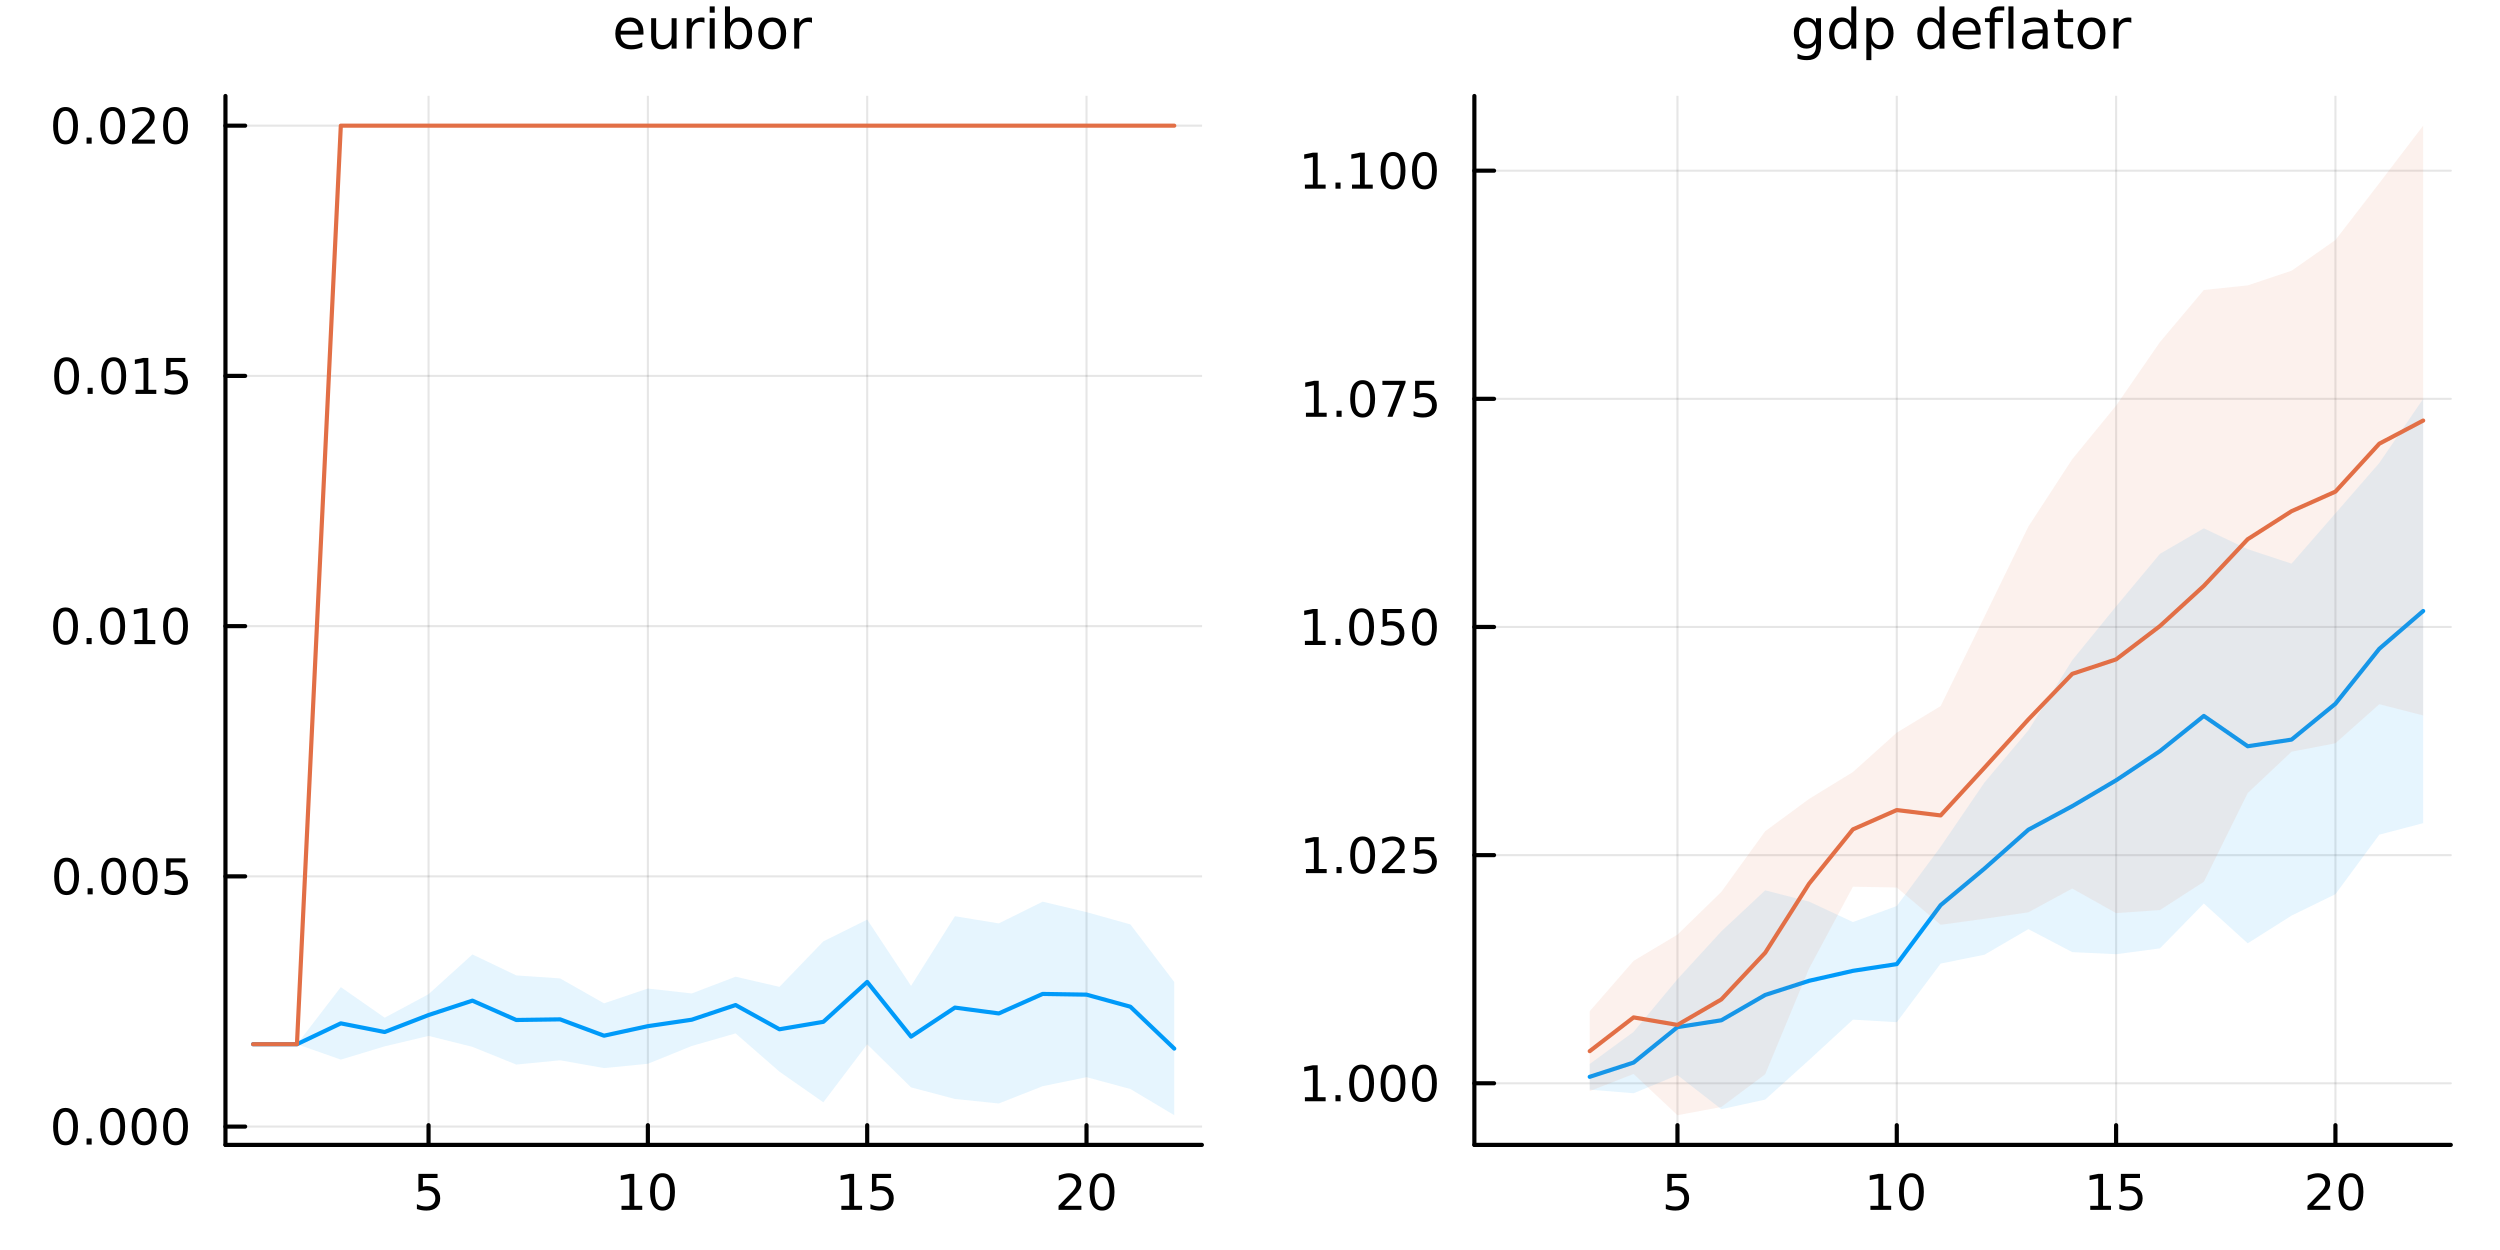 <?xml version="1.0" encoding="utf-8"?>
<svg xmlns="http://www.w3.org/2000/svg" xmlns:xlink="http://www.w3.org/1999/xlink" width="600" height="300" viewBox="0 0 2400 1200">
<rect x="0" y="0" width="2400" height="1200" fill="#333333" stroke="none"/>
<defs>
  <clipPath id="clip740">
    <rect x="0" y="0" width="2400" height="1200"/>
  </clipPath>
</defs>
<path clip-path="url(#clip740)" d="M0 1200 L2400 1200 L2400 0 L0 0  Z" fill="#ffffff" fill-rule="evenodd" fill-opacity="1"/>
<defs>
  <clipPath id="clip741">
    <rect x="480" y="0" width="1681" height="1200"/>
  </clipPath>
</defs>
<path clip-path="url(#clip740)" d="M216.436 1099.09 L1153.8 1099.09 L1153.8 92.152 L216.436 92.152  Z" fill="#ffffff" fill-rule="evenodd" fill-opacity="1"/>
<defs>
  <clipPath id="clip742">
    <rect x="216" y="92" width="938" height="1008"/>
  </clipPath>
</defs>
<polyline clip-path="url(#clip742)" style="stroke:#000000; stroke-linecap:round; stroke-linejoin:round; stroke-width:2; stroke-opacity:0.1; fill:none" points="411.404,1099.09 411.404,92.152 "/>
<polyline clip-path="url(#clip742)" style="stroke:#000000; stroke-linecap:round; stroke-linejoin:round; stroke-width:2; stroke-opacity:0.1; fill:none" points="621.952,1099.09 621.952,92.152 "/>
<polyline clip-path="url(#clip742)" style="stroke:#000000; stroke-linecap:round; stroke-linejoin:round; stroke-width:2; stroke-opacity:0.1; fill:none" points="832.501,1099.09 832.501,92.152 "/>
<polyline clip-path="url(#clip742)" style="stroke:#000000; stroke-linecap:round; stroke-linejoin:round; stroke-width:2; stroke-opacity:0.1; fill:none" points="1043.05,1099.09 1043.05,92.152 "/>
<polyline clip-path="url(#clip742)" style="stroke:#000000; stroke-linecap:round; stroke-linejoin:round; stroke-width:2; stroke-opacity:0.1; fill:none" points="216.436,1081.52 1153.8,1081.52 "/>
<polyline clip-path="url(#clip742)" style="stroke:#000000; stroke-linecap:round; stroke-linejoin:round; stroke-width:2; stroke-opacity:0.1; fill:none" points="216.436,841.303 1153.8,841.303 "/>
<polyline clip-path="url(#clip742)" style="stroke:#000000; stroke-linecap:round; stroke-linejoin:round; stroke-width:2; stroke-opacity:0.1; fill:none" points="216.436,601.085 1153.8,601.085 "/>
<polyline clip-path="url(#clip742)" style="stroke:#000000; stroke-linecap:round; stroke-linejoin:round; stroke-width:2; stroke-opacity:0.1; fill:none" points="216.436,360.868 1153.8,360.868 "/>
<polyline clip-path="url(#clip742)" style="stroke:#000000; stroke-linecap:round; stroke-linejoin:round; stroke-width:2; stroke-opacity:0.1; fill:none" points="216.436,120.65 1153.8,120.65 "/>
<polyline clip-path="url(#clip740)" style="stroke:#000000; stroke-linecap:round; stroke-linejoin:round; stroke-width:4; stroke-opacity:1; fill:none" points="216.436,1099.09 1153.8,1099.09 "/>
<polyline clip-path="url(#clip740)" style="stroke:#000000; stroke-linecap:round; stroke-linejoin:round; stroke-width:4; stroke-opacity:1; fill:none" points="411.404,1099.09 411.404,1080.19 "/>
<polyline clip-path="url(#clip740)" style="stroke:#000000; stroke-linecap:round; stroke-linejoin:round; stroke-width:4; stroke-opacity:1; fill:none" points="621.952,1099.09 621.952,1080.19 "/>
<polyline clip-path="url(#clip740)" style="stroke:#000000; stroke-linecap:round; stroke-linejoin:round; stroke-width:4; stroke-opacity:1; fill:none" points="832.501,1099.09 832.501,1080.19 "/>
<polyline clip-path="url(#clip740)" style="stroke:#000000; stroke-linecap:round; stroke-linejoin:round; stroke-width:4; stroke-opacity:1; fill:none" points="1043.05,1099.09 1043.05,1080.19 "/>
<path clip-path="url(#clip740)" d="M401.682 1126.93 L420.038 1126.93 L420.038 1130.86 L405.964 1130.86 L405.964 1139.34 Q406.982 1138.99 408.001 1138.83 Q409.019 1138.64 410.038 1138.64 Q415.825 1138.64 419.205 1141.81 Q422.584 1144.98 422.584 1150.4 Q422.584 1155.98 419.112 1159.08 Q415.64 1162.16 409.32 1162.16 Q407.145 1162.16 404.876 1161.79 Q402.631 1161.42 400.223 1160.68 L400.223 1155.98 Q402.307 1157.11 404.529 1157.67 Q406.751 1158.22 409.228 1158.22 Q413.232 1158.22 415.57 1156.12 Q417.908 1154.01 417.908 1150.4 Q417.908 1146.79 415.57 1144.68 Q413.232 1142.58 409.228 1142.58 Q407.353 1142.58 405.478 1142.99 Q403.626 1143.41 401.682 1144.29 L401.682 1126.93 Z" fill="#000000" fill-rule="nonzero" fill-opacity="1" /><path clip-path="url(#clip740)" d="M596.64 1157.55 L604.279 1157.55 L604.279 1131.19 L595.969 1132.85 L595.969 1128.59 L604.232 1126.93 L608.908 1126.93 L608.908 1157.55 L616.547 1157.55 L616.547 1161.49 L596.64 1161.49 L596.64 1157.55 Z" fill="#000000" fill-rule="nonzero" fill-opacity="1" /><path clip-path="url(#clip740)" d="M635.991 1130.01 Q632.38 1130.01 630.552 1133.57 Q628.746 1137.11 628.746 1144.24 Q628.746 1151.35 630.552 1154.91 Q632.38 1158.46 635.991 1158.46 Q639.626 1158.46 641.431 1154.91 Q643.26 1151.35 643.26 1144.24 Q643.26 1137.11 641.431 1133.57 Q639.626 1130.01 635.991 1130.01 M635.991 1126.3 Q641.802 1126.3 644.857 1130.91 Q647.936 1135.49 647.936 1144.24 Q647.936 1152.97 644.857 1157.58 Q641.802 1162.16 635.991 1162.16 Q630.181 1162.16 627.103 1157.58 Q624.047 1152.97 624.047 1144.24 Q624.047 1135.49 627.103 1130.91 Q630.181 1126.3 635.991 1126.3 Z" fill="#000000" fill-rule="nonzero" fill-opacity="1" /><path clip-path="url(#clip740)" d="M807.686 1157.55 L815.325 1157.55 L815.325 1131.19 L807.015 1132.85 L807.015 1128.59 L815.279 1126.93 L819.954 1126.93 L819.954 1157.55 L827.593 1157.55 L827.593 1161.49 L807.686 1161.49 L807.686 1157.55 Z" fill="#000000" fill-rule="nonzero" fill-opacity="1" /><path clip-path="url(#clip740)" d="M837.084 1126.93 L855.44 1126.93 L855.44 1130.86 L841.366 1130.86 L841.366 1139.34 Q842.385 1138.99 843.403 1138.83 Q844.422 1138.64 845.44 1138.64 Q851.227 1138.64 854.607 1141.81 Q857.987 1144.98 857.987 1150.4 Q857.987 1155.98 854.514 1159.08 Q851.042 1162.16 844.723 1162.16 Q842.547 1162.16 840.278 1161.79 Q838.033 1161.42 835.626 1160.68 L835.626 1155.98 Q837.709 1157.11 839.931 1157.67 Q842.153 1158.22 844.63 1158.22 Q848.635 1158.22 850.973 1156.12 Q853.311 1154.01 853.311 1150.4 Q853.311 1146.79 850.973 1144.68 Q848.635 1142.58 844.63 1142.58 Q842.755 1142.58 840.88 1142.99 Q839.028 1143.41 837.084 1144.29 L837.084 1126.93 Z" fill="#000000" fill-rule="nonzero" fill-opacity="1" /><path clip-path="url(#clip740)" d="M1021.82 1157.55 L1038.14 1157.55 L1038.14 1161.49 L1016.2 1161.49 L1016.2 1157.55 Q1018.86 1154.8 1023.44 1150.17 Q1028.05 1145.52 1029.23 1144.17 Q1031.48 1141.65 1032.35 1139.91 Q1033.26 1138.15 1033.26 1136.46 Q1033.26 1133.71 1031.31 1131.97 Q1029.39 1130.24 1026.29 1130.24 Q1024.09 1130.24 1021.64 1131 Q1019.21 1131.77 1016.43 1133.32 L1016.43 1128.59 Q1019.25 1127.46 1021.71 1126.88 Q1024.16 1126.3 1026.2 1126.3 Q1031.57 1126.3 1034.76 1128.99 Q1037.96 1131.67 1037.96 1136.16 Q1037.96 1138.29 1037.15 1140.21 Q1036.36 1142.11 1034.25 1144.71 Q1033.67 1145.38 1030.57 1148.59 Q1027.47 1151.79 1021.82 1157.55 Z" fill="#000000" fill-rule="nonzero" fill-opacity="1" /><path clip-path="url(#clip740)" d="M1057.96 1130.01 Q1054.35 1130.01 1052.52 1133.57 Q1050.71 1137.11 1050.71 1144.24 Q1050.71 1151.35 1052.52 1154.91 Q1054.35 1158.46 1057.96 1158.46 Q1061.59 1158.46 1063.4 1154.91 Q1065.22 1151.35 1065.22 1144.24 Q1065.22 1137.11 1063.4 1133.57 Q1061.59 1130.01 1057.96 1130.01 M1057.96 1126.3 Q1063.77 1126.3 1066.82 1130.91 Q1069.9 1135.49 1069.9 1144.24 Q1069.9 1152.97 1066.82 1157.58 Q1063.77 1162.16 1057.96 1162.16 Q1052.15 1162.16 1049.07 1157.58 Q1046.01 1152.97 1046.01 1144.24 Q1046.01 1135.49 1049.07 1130.91 Q1052.15 1126.3 1057.96 1126.3 Z" fill="#000000" fill-rule="nonzero" fill-opacity="1" /><polyline clip-path="url(#clip740)" style="stroke:#000000; stroke-linecap:round; stroke-linejoin:round; stroke-width:4; stroke-opacity:1; fill:none" points="216.436,1099.09 216.436,92.152 "/>
<polyline clip-path="url(#clip740)" style="stroke:#000000; stroke-linecap:round; stroke-linejoin:round; stroke-width:4; stroke-opacity:1; fill:none" points="216.436,1081.52 235.334,1081.52 "/>
<polyline clip-path="url(#clip740)" style="stroke:#000000; stroke-linecap:round; stroke-linejoin:round; stroke-width:4; stroke-opacity:1; fill:none" points="216.436,841.303 235.334,841.303 "/>
<polyline clip-path="url(#clip740)" style="stroke:#000000; stroke-linecap:round; stroke-linejoin:round; stroke-width:4; stroke-opacity:1; fill:none" points="216.436,601.085 235.334,601.085 "/>
<polyline clip-path="url(#clip740)" style="stroke:#000000; stroke-linecap:round; stroke-linejoin:round; stroke-width:4; stroke-opacity:1; fill:none" points="216.436,360.868 235.334,360.868 "/>
<polyline clip-path="url(#clip740)" style="stroke:#000000; stroke-linecap:round; stroke-linejoin:round; stroke-width:4; stroke-opacity:1; fill:none" points="216.436,120.65 235.334,120.65 "/>
<path clip-path="url(#clip740)" d="M62.937 1067.32 Q59.325 1067.32 57.497 1070.88 Q55.691 1074.43 55.691 1081.56 Q55.691 1088.66 57.497 1092.23 Q59.325 1095.77 62.937 1095.77 Q66.571 1095.77 68.376 1092.23 Q70.205 1088.66 70.205 1081.56 Q70.205 1074.43 68.376 1070.88 Q66.571 1067.32 62.937 1067.32 M62.937 1063.62 Q68.747 1063.62 71.802 1068.22 Q74.881 1072.81 74.881 1081.56 Q74.881 1090.28 71.802 1094.89 Q68.747 1099.47 62.937 1099.47 Q57.126 1099.47 54.048 1094.89 Q50.992 1090.28 50.992 1081.56 Q50.992 1072.81 54.048 1068.22 Q57.126 1063.62 62.937 1063.62 Z" fill="#000000" fill-rule="nonzero" fill-opacity="1" /><path clip-path="url(#clip740)" d="M83.098 1092.92 L87.983 1092.92 L87.983 1098.8 L83.098 1098.8 L83.098 1092.92 Z" fill="#000000" fill-rule="nonzero" fill-opacity="1" /><path clip-path="url(#clip740)" d="M108.168 1067.32 Q104.557 1067.32 102.728 1070.88 Q100.922 1074.43 100.922 1081.56 Q100.922 1088.66 102.728 1092.23 Q104.557 1095.77 108.168 1095.77 Q111.802 1095.77 113.608 1092.23 Q115.436 1088.66 115.436 1081.56 Q115.436 1074.43 113.608 1070.88 Q111.802 1067.32 108.168 1067.32 M108.168 1063.62 Q113.978 1063.62 117.033 1068.22 Q120.112 1072.81 120.112 1081.56 Q120.112 1090.28 117.033 1094.89 Q113.978 1099.47 108.168 1099.47 Q102.358 1099.47 99.279 1094.89 Q96.223 1090.28 96.223 1081.56 Q96.223 1072.81 99.279 1068.22 Q102.358 1063.62 108.168 1063.62 Z" fill="#000000" fill-rule="nonzero" fill-opacity="1" /><path clip-path="url(#clip740)" d="M138.33 1067.32 Q134.719 1067.32 132.89 1070.88 Q131.084 1074.43 131.084 1081.56 Q131.084 1088.66 132.89 1092.23 Q134.719 1095.77 138.33 1095.77 Q141.964 1095.77 143.769 1092.23 Q145.598 1088.66 145.598 1081.56 Q145.598 1074.43 143.769 1070.88 Q141.964 1067.32 138.33 1067.32 M138.33 1063.62 Q144.14 1063.62 147.195 1068.22 Q150.274 1072.81 150.274 1081.56 Q150.274 1090.28 147.195 1094.89 Q144.14 1099.47 138.33 1099.47 Q132.519 1099.47 129.441 1094.89 Q126.385 1090.28 126.385 1081.56 Q126.385 1072.81 129.441 1068.22 Q132.519 1063.62 138.33 1063.62 Z" fill="#000000" fill-rule="nonzero" fill-opacity="1" /><path clip-path="url(#clip740)" d="M168.491 1067.32 Q164.88 1067.32 163.052 1070.88 Q161.246 1074.43 161.246 1081.56 Q161.246 1088.66 163.052 1092.23 Q164.88 1095.77 168.491 1095.77 Q172.126 1095.77 173.931 1092.23 Q175.76 1088.66 175.76 1081.56 Q175.76 1074.43 173.931 1070.88 Q172.126 1067.32 168.491 1067.32 M168.491 1063.62 Q174.302 1063.62 177.357 1068.22 Q180.436 1072.81 180.436 1081.56 Q180.436 1090.28 177.357 1094.89 Q174.302 1099.47 168.491 1099.47 Q162.681 1099.47 159.603 1094.89 Q156.547 1090.28 156.547 1081.56 Q156.547 1072.81 159.603 1068.22 Q162.681 1063.62 168.491 1063.62 Z" fill="#000000" fill-rule="nonzero" fill-opacity="1" /><path clip-path="url(#clip740)" d="M63.932 827.102 Q60.321 827.102 58.492 830.666 Q56.687 834.208 56.687 841.338 Q56.687 848.444 58.492 852.009 Q60.321 855.551 63.932 855.551 Q67.566 855.551 69.372 852.009 Q71.2 848.444 71.2 841.338 Q71.2 834.208 69.372 830.666 Q67.566 827.102 63.932 827.102 M63.932 823.398 Q69.742 823.398 72.798 828.004 Q75.876 832.588 75.876 841.338 Q75.876 850.064 72.798 854.671 Q69.742 859.254 63.932 859.254 Q58.122 859.254 55.043 854.671 Q51.987 850.064 51.987 841.338 Q51.987 832.588 55.043 828.004 Q58.122 823.398 63.932 823.398 Z" fill="#000000" fill-rule="nonzero" fill-opacity="1" /><path clip-path="url(#clip740)" d="M84.094 852.703 L88.978 852.703 L88.978 858.583 L84.094 858.583 L84.094 852.703 Z" fill="#000000" fill-rule="nonzero" fill-opacity="1" /><path clip-path="url(#clip740)" d="M109.163 827.102 Q105.552 827.102 103.723 830.666 Q101.918 834.208 101.918 841.338 Q101.918 848.444 103.723 852.009 Q105.552 855.551 109.163 855.551 Q112.797 855.551 114.603 852.009 Q116.432 848.444 116.432 841.338 Q116.432 834.208 114.603 830.666 Q112.797 827.102 109.163 827.102 M109.163 823.398 Q114.973 823.398 118.029 828.004 Q121.107 832.588 121.107 841.338 Q121.107 850.064 118.029 854.671 Q114.973 859.254 109.163 859.254 Q103.353 859.254 100.274 854.671 Q97.219 850.064 97.219 841.338 Q97.219 832.588 100.274 828.004 Q103.353 823.398 109.163 823.398 Z" fill="#000000" fill-rule="nonzero" fill-opacity="1" /><path clip-path="url(#clip740)" d="M139.325 827.102 Q135.714 827.102 133.885 830.666 Q132.08 834.208 132.08 841.338 Q132.08 848.444 133.885 852.009 Q135.714 855.551 139.325 855.551 Q142.959 855.551 144.765 852.009 Q146.593 848.444 146.593 841.338 Q146.593 834.208 144.765 830.666 Q142.959 827.102 139.325 827.102 M139.325 823.398 Q145.135 823.398 148.191 828.004 Q151.269 832.588 151.269 841.338 Q151.269 850.064 148.191 854.671 Q145.135 859.254 139.325 859.254 Q133.515 859.254 130.436 854.671 Q127.381 850.064 127.381 841.338 Q127.381 832.588 130.436 828.004 Q133.515 823.398 139.325 823.398 Z" fill="#000000" fill-rule="nonzero" fill-opacity="1" /><path clip-path="url(#clip740)" d="M159.533 824.023 L177.89 824.023 L177.89 827.958 L163.816 827.958 L163.816 836.43 Q164.834 836.083 165.853 835.921 Q166.871 835.736 167.89 835.736 Q173.677 835.736 177.056 838.907 Q180.436 842.078 180.436 847.495 Q180.436 853.074 176.964 856.176 Q173.491 859.254 167.172 859.254 Q164.996 859.254 162.728 858.884 Q160.482 858.514 158.075 857.773 L158.075 853.074 Q160.158 854.208 162.38 854.764 Q164.603 855.319 167.079 855.319 Q171.084 855.319 173.422 853.213 Q175.76 851.106 175.76 847.495 Q175.76 843.884 173.422 841.777 Q171.084 839.671 167.079 839.671 Q165.204 839.671 163.329 840.088 Q161.478 840.504 159.533 841.384 L159.533 824.023 Z" fill="#000000" fill-rule="nonzero" fill-opacity="1" /><path clip-path="url(#clip740)" d="M62.937 586.884 Q59.325 586.884 57.497 590.449 Q55.691 593.991 55.691 601.12 Q55.691 608.227 57.497 611.791 Q59.325 615.333 62.937 615.333 Q66.571 615.333 68.376 611.791 Q70.205 608.227 70.205 601.12 Q70.205 593.991 68.376 590.449 Q66.571 586.884 62.937 586.884 M62.937 583.18 Q68.747 583.18 71.802 587.787 Q74.881 592.37 74.881 601.12 Q74.881 609.847 71.802 614.453 Q68.747 619.037 62.937 619.037 Q57.126 619.037 54.048 614.453 Q50.992 609.847 50.992 601.12 Q50.992 592.37 54.048 587.787 Q57.126 583.18 62.937 583.18 Z" fill="#000000" fill-rule="nonzero" fill-opacity="1" /><path clip-path="url(#clip740)" d="M83.098 612.486 L87.983 612.486 L87.983 618.365 L83.098 618.365 L83.098 612.486 Z" fill="#000000" fill-rule="nonzero" fill-opacity="1" /><path clip-path="url(#clip740)" d="M108.168 586.884 Q104.557 586.884 102.728 590.449 Q100.922 593.991 100.922 601.12 Q100.922 608.227 102.728 611.791 Q104.557 615.333 108.168 615.333 Q111.802 615.333 113.608 611.791 Q115.436 608.227 115.436 601.12 Q115.436 593.991 113.608 590.449 Q111.802 586.884 108.168 586.884 M108.168 583.18 Q113.978 583.18 117.033 587.787 Q120.112 592.37 120.112 601.12 Q120.112 609.847 117.033 614.453 Q113.978 619.037 108.168 619.037 Q102.358 619.037 99.279 614.453 Q96.223 609.847 96.223 601.12 Q96.223 592.37 99.279 587.787 Q102.358 583.18 108.168 583.18 Z" fill="#000000" fill-rule="nonzero" fill-opacity="1" /><path clip-path="url(#clip740)" d="M129.14 614.43 L136.779 614.43 L136.779 588.065 L128.469 589.731 L128.469 585.472 L136.732 583.805 L141.408 583.805 L141.408 614.43 L149.047 614.43 L149.047 618.365 L129.14 618.365 L129.14 614.43 Z" fill="#000000" fill-rule="nonzero" fill-opacity="1" /><path clip-path="url(#clip740)" d="M168.491 586.884 Q164.88 586.884 163.052 590.449 Q161.246 593.991 161.246 601.12 Q161.246 608.227 163.052 611.791 Q164.88 615.333 168.491 615.333 Q172.126 615.333 173.931 611.791 Q175.76 608.227 175.76 601.12 Q175.76 593.991 173.931 590.449 Q172.126 586.884 168.491 586.884 M168.491 583.18 Q174.302 583.18 177.357 587.787 Q180.436 592.37 180.436 601.12 Q180.436 609.847 177.357 614.453 Q174.302 619.037 168.491 619.037 Q162.681 619.037 159.603 614.453 Q156.547 609.847 156.547 601.12 Q156.547 592.37 159.603 587.787 Q162.681 583.18 168.491 583.18 Z" fill="#000000" fill-rule="nonzero" fill-opacity="1" /><path clip-path="url(#clip740)" d="M63.932 346.667 Q60.321 346.667 58.492 350.231 Q56.687 353.773 56.687 360.903 Q56.687 368.009 58.492 371.574 Q60.321 375.115 63.932 375.115 Q67.566 375.115 69.372 371.574 Q71.2 368.009 71.2 360.903 Q71.2 353.773 69.372 350.231 Q67.566 346.667 63.932 346.667 M63.932 342.963 Q69.742 342.963 72.798 347.569 Q75.876 352.153 75.876 360.903 Q75.876 369.629 72.798 374.236 Q69.742 378.819 63.932 378.819 Q58.122 378.819 55.043 374.236 Q51.987 369.629 51.987 360.903 Q51.987 352.153 55.043 347.569 Q58.122 342.963 63.932 342.963 Z" fill="#000000" fill-rule="nonzero" fill-opacity="1" /><path clip-path="url(#clip740)" d="M84.094 372.268 L88.978 372.268 L88.978 378.148 L84.094 378.148 L84.094 372.268 Z" fill="#000000" fill-rule="nonzero" fill-opacity="1" /><path clip-path="url(#clip740)" d="M109.163 346.667 Q105.552 346.667 103.723 350.231 Q101.918 353.773 101.918 360.903 Q101.918 368.009 103.723 371.574 Q105.552 375.115 109.163 375.115 Q112.797 375.115 114.603 371.574 Q116.432 368.009 116.432 360.903 Q116.432 353.773 114.603 350.231 Q112.797 346.667 109.163 346.667 M109.163 342.963 Q114.973 342.963 118.029 347.569 Q121.107 352.153 121.107 360.903 Q121.107 369.629 118.029 374.236 Q114.973 378.819 109.163 378.819 Q103.353 378.819 100.274 374.236 Q97.219 369.629 97.219 360.903 Q97.219 352.153 100.274 347.569 Q103.353 342.963 109.163 342.963 Z" fill="#000000" fill-rule="nonzero" fill-opacity="1" /><path clip-path="url(#clip740)" d="M130.135 374.213 L137.774 374.213 L137.774 347.847 L129.464 349.514 L129.464 345.255 L137.728 343.588 L142.404 343.588 L142.404 374.213 L150.043 374.213 L150.043 378.148 L130.135 378.148 L130.135 374.213 Z" fill="#000000" fill-rule="nonzero" fill-opacity="1" /><path clip-path="url(#clip740)" d="M159.533 343.588 L177.89 343.588 L177.89 347.523 L163.816 347.523 L163.816 355.995 Q164.834 355.648 165.853 355.486 Q166.871 355.301 167.89 355.301 Q173.677 355.301 177.056 358.472 Q180.436 361.643 180.436 367.06 Q180.436 372.639 176.964 375.74 Q173.491 378.819 167.172 378.819 Q164.996 378.819 162.728 378.449 Q160.482 378.078 158.075 377.338 L158.075 372.639 Q160.158 373.773 162.38 374.328 Q164.603 374.884 167.079 374.884 Q171.084 374.884 173.422 372.778 Q175.76 370.671 175.76 367.06 Q175.76 363.449 173.422 361.342 Q171.084 359.236 167.079 359.236 Q165.204 359.236 163.329 359.653 Q161.478 360.069 159.533 360.949 L159.533 343.588 Z" fill="#000000" fill-rule="nonzero" fill-opacity="1" /><path clip-path="url(#clip740)" d="M62.937 106.449 Q59.325 106.449 57.497 110.014 Q55.691 113.555 55.691 120.685 Q55.691 127.791 57.497 131.356 Q59.325 134.898 62.937 134.898 Q66.571 134.898 68.376 131.356 Q70.205 127.791 70.205 120.685 Q70.205 113.555 68.376 110.014 Q66.571 106.449 62.937 106.449 M62.937 102.745 Q68.747 102.745 71.802 107.352 Q74.881 111.935 74.881 120.685 Q74.881 129.412 71.802 134.018 Q68.747 138.602 62.937 138.602 Q57.126 138.602 54.048 134.018 Q50.992 129.412 50.992 120.685 Q50.992 111.935 54.048 107.352 Q57.126 102.745 62.937 102.745 Z" fill="#000000" fill-rule="nonzero" fill-opacity="1" /><path clip-path="url(#clip740)" d="M83.098 132.051 L87.983 132.051 L87.983 137.93 L83.098 137.93 L83.098 132.051 Z" fill="#000000" fill-rule="nonzero" fill-opacity="1" /><path clip-path="url(#clip740)" d="M108.168 106.449 Q104.557 106.449 102.728 110.014 Q100.922 113.555 100.922 120.685 Q100.922 127.791 102.728 131.356 Q104.557 134.898 108.168 134.898 Q111.802 134.898 113.608 131.356 Q115.436 127.791 115.436 120.685 Q115.436 113.555 113.608 110.014 Q111.802 106.449 108.168 106.449 M108.168 102.745 Q113.978 102.745 117.033 107.352 Q120.112 111.935 120.112 120.685 Q120.112 129.412 117.033 134.018 Q113.978 138.602 108.168 138.602 Q102.358 138.602 99.279 134.018 Q96.223 129.412 96.223 120.685 Q96.223 111.935 99.279 107.352 Q102.358 102.745 108.168 102.745 Z" fill="#000000" fill-rule="nonzero" fill-opacity="1" /><path clip-path="url(#clip740)" d="M132.357 133.995 L148.677 133.995 L148.677 137.93 L126.732 137.93 L126.732 133.995 Q129.394 131.241 133.978 126.611 Q138.584 121.958 139.765 120.616 Q142.01 118.092 142.89 116.356 Q143.793 114.597 143.793 112.907 Q143.793 110.153 141.848 108.417 Q139.927 106.68 136.825 106.68 Q134.626 106.68 132.172 107.444 Q129.742 108.208 126.964 109.759 L126.964 105.037 Q129.788 103.903 132.242 103.324 Q134.695 102.745 136.732 102.745 Q142.103 102.745 145.297 105.43 Q148.492 108.116 148.492 112.606 Q148.492 114.736 147.681 116.657 Q146.894 118.555 144.788 121.148 Q144.209 121.819 141.107 125.037 Q138.006 128.231 132.357 133.995 Z" fill="#000000" fill-rule="nonzero" fill-opacity="1" /><path clip-path="url(#clip740)" d="M168.491 106.449 Q164.88 106.449 163.052 110.014 Q161.246 113.555 161.246 120.685 Q161.246 127.791 163.052 131.356 Q164.88 134.898 168.491 134.898 Q172.126 134.898 173.931 131.356 Q175.76 127.791 175.76 120.685 Q175.76 113.555 173.931 110.014 Q172.126 106.449 168.491 106.449 M168.491 102.745 Q174.302 102.745 177.357 107.352 Q180.436 111.935 180.436 120.685 Q180.436 129.412 177.357 134.018 Q174.302 138.602 168.491 138.602 Q162.681 138.602 159.603 134.018 Q156.547 129.412 156.547 120.685 Q156.547 111.935 159.603 107.352 Q162.681 102.745 168.491 102.745 Z" fill="#000000" fill-rule="nonzero" fill-opacity="1" /><path clip-path="url(#clip740)" d="M617.734 30.875 L617.734 33.219 L595.703 33.219 Q596.016 38.166 598.672 40.771 Q601.354 43.349 606.12 43.349 Q608.88 43.349 611.458 42.672 Q614.062 41.995 616.614 40.64 L616.614 45.172 Q614.036 46.265 611.328 46.838 Q608.62 47.411 605.833 47.411 Q598.854 47.411 594.766 43.349 Q590.703 39.286 590.703 32.359 Q590.703 25.198 594.557 21.005 Q598.437 16.786 605 16.786 Q610.885 16.786 614.297 20.588 Q617.734 24.364 617.734 30.875 M612.943 29.469 Q612.891 25.536 610.729 23.193 Q608.594 20.849 605.052 20.849 Q601.042 20.849 598.62 23.114 Q596.224 25.38 595.859 29.495 L612.943 29.469 Z" fill="#000000" fill-rule="nonzero" fill-opacity="1" /><path clip-path="url(#clip740)" d="M625.104 35.146 L625.104 17.489 L629.896 17.489 L629.896 34.963 Q629.896 39.104 631.51 41.187 Q633.125 43.245 636.354 43.245 Q640.234 43.245 642.474 40.771 Q644.739 38.297 644.739 34.026 L644.739 17.489 L649.531 17.489 L649.531 46.656 L644.739 46.656 L644.739 42.177 Q642.995 44.833 640.677 46.135 Q638.385 47.411 635.338 47.411 Q630.312 47.411 627.708 44.286 Q625.104 41.161 625.104 35.146 M637.161 16.786 L637.161 16.786 Z" fill="#000000" fill-rule="nonzero" fill-opacity="1" /><path clip-path="url(#clip740)" d="M676.302 21.969 Q675.494 21.5 674.531 21.292 Q673.593 21.057 672.448 21.057 Q668.385 21.057 666.198 23.713 Q664.036 26.344 664.036 31.291 L664.036 46.656 L659.218 46.656 L659.218 17.489 L664.036 17.489 L664.036 22.021 Q665.547 19.364 667.968 18.088 Q670.39 16.786 673.854 16.786 Q674.349 16.786 674.948 16.864 Q675.546 16.917 676.276 17.047 L676.302 21.969 Z" fill="#000000" fill-rule="nonzero" fill-opacity="1" /><path clip-path="url(#clip740)" d="M681.328 17.489 L686.119 17.489 L686.119 46.656 L681.328 46.656 L681.328 17.489 M681.328 6.135 L686.119 6.135 L686.119 12.203 L681.328 12.203 L681.328 6.135 Z" fill="#000000" fill-rule="nonzero" fill-opacity="1" /><path clip-path="url(#clip740)" d="M717.083 32.099 Q717.083 26.812 714.895 23.818 Q712.734 20.797 708.932 20.797 Q705.13 20.797 702.942 23.818 Q700.781 26.812 700.781 32.099 Q700.781 37.385 702.942 40.406 Q705.13 43.401 708.932 43.401 Q712.734 43.401 714.895 40.406 Q717.083 37.385 717.083 32.099 M700.781 21.916 Q702.291 19.312 704.583 18.062 Q706.9 16.786 710.104 16.786 Q715.416 16.786 718.723 21.005 Q722.057 25.224 722.057 32.099 Q722.057 38.974 718.723 43.193 Q715.416 47.411 710.104 47.411 Q706.9 47.411 704.583 46.161 Q702.291 44.885 700.781 42.281 L700.781 46.656 L695.963 46.656 L695.963 6.135 L700.781 6.135 L700.781 21.916 Z" fill="#000000" fill-rule="nonzero" fill-opacity="1" /><path clip-path="url(#clip740)" d="M741.301 20.849 Q737.447 20.849 735.208 23.87 Q732.968 26.864 732.968 32.099 Q732.968 37.333 735.182 40.354 Q737.421 43.349 741.301 43.349 Q745.129 43.349 747.369 40.328 Q749.609 37.307 749.609 32.099 Q749.609 26.916 747.369 23.896 Q745.129 20.849 741.301 20.849 M741.301 16.786 Q747.551 16.786 751.119 20.849 Q754.687 24.911 754.687 32.099 Q754.687 39.26 751.119 43.349 Q747.551 47.411 741.301 47.411 Q735.025 47.411 731.458 43.349 Q727.916 39.26 727.916 32.099 Q727.916 24.911 731.458 20.849 Q735.025 16.786 741.301 16.786 Z" fill="#000000" fill-rule="nonzero" fill-opacity="1" /><path clip-path="url(#clip740)" d="M779.53 21.969 Q778.723 21.5 777.759 21.292 Q776.822 21.057 775.676 21.057 Q771.614 21.057 769.426 23.713 Q767.265 26.344 767.265 31.291 L767.265 46.656 L762.447 46.656 L762.447 17.489 L767.265 17.489 L767.265 22.021 Q768.775 19.364 771.197 18.088 Q773.619 16.786 777.082 16.786 Q777.577 16.786 778.176 16.864 Q778.775 16.917 779.504 17.047 L779.53 21.969 Z" fill="#000000" fill-rule="nonzero" fill-opacity="1" /><path clip-path="url(#clip742)" d="M242.965 1002.44 L285.075 1002.44 L327.184 1017.23 L369.294 1004.47 L411.404 994.466 L453.513 1004.97 L495.623 1022 L537.733 1017.87 L579.842 1025.36 L621.952 1021.23 L664.062 1004.15 L706.172 992.045 L748.281 1028.82 L790.391 1058.21 L832.501 1002.55 L874.61 1043.88 L916.72 1055.02 L958.83 1059.34 L1000.94 1042.74 L1043.05 1034.08 L1085.16 1045.45 L1127.27 1070.59 L1127.27 942.688 L1085.16 887.437 L1043.05 875.647 L1000.94 865.616 L958.83 886.459 L916.72 879.574 L874.61 946.43 L832.501 882.797 L790.391 903.717 L748.281 947.381 L706.172 937.639 L664.062 953.713 L621.952 948.992 L579.842 963.178 L537.733 939.294 L495.623 936.378 L453.513 916.272 L411.404 954.425 L369.294 977.002 L327.184 947.627 L285.075 1002.44 L242.965 1002.44  Z" fill="#009af9" fill-rule="evenodd" fill-opacity="0.1"/>
<polyline clip-path="url(#clip742)" style="stroke:#009af9; stroke-linecap:round; stroke-linejoin:round; stroke-width:4; stroke-opacity:1; fill:none" points="242.965,1002.44 285.075,1002.44 327.184,982.429 369.294,990.736 411.404,974.445 453.513,960.62 495.623,979.191 537.733,978.582 579.842,994.268 621.952,985.112 664.062,978.93 706.172,964.842 748.281,988.099 790.391,980.961 832.501,942.672 874.61,995.157 916.72,967.296 958.83,972.899 1000.94,954.176 1043.05,954.864 1085.16,966.444 1127.27,1006.64 "/>
<path clip-path="url(#clip742)" d="M242.965 1002.44 L285.075 1002.44 L327.184 120.65 L369.294 120.65 L411.404 120.65 L453.513 120.65 L495.623 120.65 L537.733 120.65 L579.842 120.65 L621.952 120.65 L664.062 120.65 L706.172 120.65 L748.281 120.65 L790.391 120.65 L832.501 120.65 L874.61 120.65 L916.72 120.65 L958.83 120.65 L1000.94 120.65 L1043.05 120.65 L1085.16 120.65 L1127.27 120.65 L1127.27 120.65 L1085.16 120.65 L1043.05 120.65 L1000.94 120.65 L958.83 120.65 L916.72 120.65 L874.61 120.65 L832.501 120.65 L790.391 120.65 L748.281 120.65 L706.172 120.65 L664.062 120.65 L621.952 120.65 L579.842 120.65 L537.733 120.65 L495.623 120.65 L453.513 120.65 L411.404 120.65 L369.294 120.65 L327.184 120.65 L285.075 1002.44 L242.965 1002.44  Z" fill="#e26f46" fill-rule="evenodd" fill-opacity="0.1"/>
<polyline clip-path="url(#clip742)" style="stroke:#e26f46; stroke-linecap:round; stroke-linejoin:round; stroke-width:4; stroke-opacity:1; fill:none" points="242.965,1002.44 285.075,1002.44 327.184,120.65 369.294,120.65 411.404,120.65 453.513,120.65 495.623,120.65 537.733,120.65 579.842,120.65 621.952,120.65 664.062,120.65 706.172,120.65 748.281,120.65 790.391,120.65 832.501,120.65 874.61,120.65 916.72,120.65 958.83,120.65 1000.94,120.65 1043.05,120.65 1085.16,120.65 1127.27,120.65 "/>
<path clip-path="url(#clip740)" d="M1415.39 1099.09 L2352.76 1099.09 L2352.76 92.152 L1415.39 92.152  Z" fill="#ffffff" fill-rule="evenodd" fill-opacity="1"/>
<defs>
  <clipPath id="clip743">
    <rect x="1415" y="92" width="938" height="1008"/>
  </clipPath>
</defs>
<polyline clip-path="url(#clip743)" style="stroke:#000000; stroke-linecap:round; stroke-linejoin:round; stroke-width:2; stroke-opacity:0.1; fill:none" points="1610.36,1099.09 1610.36,92.152 "/>
<polyline clip-path="url(#clip743)" style="stroke:#000000; stroke-linecap:round; stroke-linejoin:round; stroke-width:2; stroke-opacity:0.1; fill:none" points="1820.91,1099.09 1820.91,92.152 "/>
<polyline clip-path="url(#clip743)" style="stroke:#000000; stroke-linecap:round; stroke-linejoin:round; stroke-width:2; stroke-opacity:0.1; fill:none" points="2031.46,1099.09 2031.46,92.152 "/>
<polyline clip-path="url(#clip743)" style="stroke:#000000; stroke-linecap:round; stroke-linejoin:round; stroke-width:2; stroke-opacity:0.1; fill:none" points="2242.01,1099.09 2242.01,92.152 "/>
<polyline clip-path="url(#clip743)" style="stroke:#000000; stroke-linecap:round; stroke-linejoin:round; stroke-width:2; stroke-opacity:0.1; fill:none" points="1415.39,1039.95 2352.76,1039.95 "/>
<polyline clip-path="url(#clip743)" style="stroke:#000000; stroke-linecap:round; stroke-linejoin:round; stroke-width:2; stroke-opacity:0.1; fill:none" points="1415.39,820.924 2352.76,820.924 "/>
<polyline clip-path="url(#clip743)" style="stroke:#000000; stroke-linecap:round; stroke-linejoin:round; stroke-width:2; stroke-opacity:0.1; fill:none" points="1415.39,601.901 2352.76,601.901 "/>
<polyline clip-path="url(#clip743)" style="stroke:#000000; stroke-linecap:round; stroke-linejoin:round; stroke-width:2; stroke-opacity:0.1; fill:none" points="1415.39,382.879 2352.76,382.879 "/>
<polyline clip-path="url(#clip743)" style="stroke:#000000; stroke-linecap:round; stroke-linejoin:round; stroke-width:2; stroke-opacity:0.1; fill:none" points="1415.39,163.856 2352.76,163.856 "/>
<polyline clip-path="url(#clip740)" style="stroke:#000000; stroke-linecap:round; stroke-linejoin:round; stroke-width:4; stroke-opacity:1; fill:none" points="1415.39,1099.09 2352.76,1099.09 "/>
<polyline clip-path="url(#clip740)" style="stroke:#000000; stroke-linecap:round; stroke-linejoin:round; stroke-width:4; stroke-opacity:1; fill:none" points="1610.36,1099.09 1610.36,1080.19 "/>
<polyline clip-path="url(#clip740)" style="stroke:#000000; stroke-linecap:round; stroke-linejoin:round; stroke-width:4; stroke-opacity:1; fill:none" points="1820.91,1099.09 1820.91,1080.19 "/>
<polyline clip-path="url(#clip740)" style="stroke:#000000; stroke-linecap:round; stroke-linejoin:round; stroke-width:4; stroke-opacity:1; fill:none" points="2031.46,1099.09 2031.46,1080.19 "/>
<polyline clip-path="url(#clip740)" style="stroke:#000000; stroke-linecap:round; stroke-linejoin:round; stroke-width:4; stroke-opacity:1; fill:none" points="2242.01,1099.09 2242.01,1080.19 "/>
<path clip-path="url(#clip740)" d="M1600.64 1126.93 L1619 1126.93 L1619 1130.86 L1604.92 1130.86 L1604.92 1139.34 Q1605.94 1138.99 1606.96 1138.83 Q1607.98 1138.64 1609 1138.64 Q1614.78 1138.64 1618.16 1141.81 Q1621.54 1144.98 1621.54 1150.4 Q1621.54 1155.98 1618.07 1159.08 Q1614.6 1162.16 1608.28 1162.16 Q1606.1 1162.16 1603.83 1161.79 Q1601.59 1161.42 1599.18 1160.68 L1599.18 1155.98 Q1601.26 1157.11 1603.49 1157.67 Q1605.71 1158.22 1608.19 1158.22 Q1612.19 1158.22 1614.53 1156.12 Q1616.87 1154.01 1616.87 1150.4 Q1616.87 1146.79 1614.53 1144.68 Q1612.19 1142.58 1608.19 1142.58 Q1606.31 1142.58 1604.44 1142.99 Q1602.58 1143.41 1600.64 1144.29 L1600.64 1126.93 Z" fill="#000000" fill-rule="nonzero" fill-opacity="1" /><path clip-path="url(#clip740)" d="M1795.6 1157.55 L1803.24 1157.55 L1803.24 1131.19 L1794.93 1132.85 L1794.93 1128.59 L1803.19 1126.93 L1807.87 1126.93 L1807.87 1157.55 L1815.51 1157.55 L1815.51 1161.49 L1795.6 1161.49 L1795.6 1157.55 Z" fill="#000000" fill-rule="nonzero" fill-opacity="1" /><path clip-path="url(#clip740)" d="M1834.95 1130.01 Q1831.34 1130.01 1829.51 1133.57 Q1827.7 1137.11 1827.7 1144.24 Q1827.7 1151.35 1829.51 1154.91 Q1831.34 1158.46 1834.95 1158.46 Q1838.58 1158.46 1840.39 1154.91 Q1842.22 1151.35 1842.22 1144.24 Q1842.22 1137.11 1840.39 1133.57 Q1838.58 1130.01 1834.95 1130.01 M1834.95 1126.3 Q1840.76 1126.3 1843.82 1130.91 Q1846.89 1135.49 1846.89 1144.24 Q1846.89 1152.97 1843.82 1157.58 Q1840.76 1162.16 1834.95 1162.16 Q1829.14 1162.16 1826.06 1157.58 Q1823.01 1152.97 1823.01 1144.24 Q1823.01 1135.49 1826.06 1130.91 Q1829.14 1126.3 1834.95 1126.3 Z" fill="#000000" fill-rule="nonzero" fill-opacity="1" /><path clip-path="url(#clip740)" d="M2006.64 1157.55 L2014.28 1157.55 L2014.28 1131.19 L2005.97 1132.85 L2005.97 1128.59 L2014.24 1126.93 L2018.91 1126.93 L2018.91 1157.55 L2026.55 1157.55 L2026.55 1161.49 L2006.64 1161.49 L2006.64 1157.55 Z" fill="#000000" fill-rule="nonzero" fill-opacity="1" /><path clip-path="url(#clip740)" d="M2036.04 1126.93 L2054.4 1126.93 L2054.4 1130.86 L2040.32 1130.86 L2040.32 1139.34 Q2041.34 1138.99 2042.36 1138.83 Q2043.38 1138.64 2044.4 1138.64 Q2050.19 1138.64 2053.57 1141.81 Q2056.94 1144.98 2056.94 1150.4 Q2056.94 1155.98 2053.47 1159.08 Q2050 1162.16 2043.68 1162.16 Q2041.51 1162.16 2039.24 1161.79 Q2036.99 1161.42 2034.58 1160.68 L2034.58 1155.98 Q2036.67 1157.11 2038.89 1157.67 Q2041.11 1158.22 2043.59 1158.22 Q2047.59 1158.22 2049.93 1156.12 Q2052.27 1154.01 2052.27 1150.4 Q2052.27 1146.79 2049.93 1144.68 Q2047.59 1142.58 2043.59 1142.58 Q2041.71 1142.58 2039.84 1142.99 Q2037.99 1143.41 2036.04 1144.29 L2036.04 1126.93 Z" fill="#000000" fill-rule="nonzero" fill-opacity="1" /><path clip-path="url(#clip740)" d="M2220.78 1157.55 L2237.1 1157.55 L2237.1 1161.49 L2215.16 1161.49 L2215.16 1157.55 Q2217.82 1154.8 2222.4 1150.17 Q2227.01 1145.52 2228.19 1144.17 Q2230.43 1141.65 2231.31 1139.91 Q2232.22 1138.15 2232.22 1136.46 Q2232.22 1133.71 2230.27 1131.97 Q2228.35 1130.24 2225.25 1130.24 Q2223.05 1130.24 2220.6 1131 Q2218.16 1131.77 2215.39 1133.32 L2215.39 1128.59 Q2218.21 1127.46 2220.66 1126.88 Q2223.12 1126.3 2225.16 1126.3 Q2230.53 1126.3 2233.72 1128.99 Q2236.91 1131.67 2236.91 1136.16 Q2236.91 1138.29 2236.1 1140.21 Q2235.32 1142.11 2233.21 1144.71 Q2232.63 1145.38 2229.53 1148.59 Q2226.43 1151.79 2220.78 1157.55 Z" fill="#000000" fill-rule="nonzero" fill-opacity="1" /><path clip-path="url(#clip740)" d="M2256.91 1130.01 Q2253.3 1130.01 2251.47 1133.57 Q2249.67 1137.11 2249.67 1144.24 Q2249.67 1151.35 2251.47 1154.91 Q2253.3 1158.46 2256.91 1158.46 Q2260.55 1158.46 2262.35 1154.91 Q2264.18 1151.35 2264.18 1144.24 Q2264.18 1137.11 2262.35 1133.57 Q2260.55 1130.01 2256.91 1130.01 M2256.91 1126.3 Q2262.72 1126.3 2265.78 1130.91 Q2268.86 1135.49 2268.86 1144.24 Q2268.86 1152.97 2265.78 1157.58 Q2262.72 1162.16 2256.91 1162.16 Q2251.1 1162.16 2248.03 1157.58 Q2244.97 1152.97 2244.97 1144.24 Q2244.97 1135.49 2248.03 1130.91 Q2251.1 1126.3 2256.91 1126.3 Z" fill="#000000" fill-rule="nonzero" fill-opacity="1" /><polyline clip-path="url(#clip740)" style="stroke:#000000; stroke-linecap:round; stroke-linejoin:round; stroke-width:4; stroke-opacity:1; fill:none" points="1415.39,1099.09 1415.39,92.152 "/>
<polyline clip-path="url(#clip740)" style="stroke:#000000; stroke-linecap:round; stroke-linejoin:round; stroke-width:4; stroke-opacity:1; fill:none" points="1415.39,1039.95 1434.29,1039.95 "/>
<polyline clip-path="url(#clip740)" style="stroke:#000000; stroke-linecap:round; stroke-linejoin:round; stroke-width:4; stroke-opacity:1; fill:none" points="1415.39,820.924 1434.29,820.924 "/>
<polyline clip-path="url(#clip740)" style="stroke:#000000; stroke-linecap:round; stroke-linejoin:round; stroke-width:4; stroke-opacity:1; fill:none" points="1415.39,601.901 1434.29,601.901 "/>
<polyline clip-path="url(#clip740)" style="stroke:#000000; stroke-linecap:round; stroke-linejoin:round; stroke-width:4; stroke-opacity:1; fill:none" points="1415.39,382.879 1434.29,382.879 "/>
<polyline clip-path="url(#clip740)" style="stroke:#000000; stroke-linecap:round; stroke-linejoin:round; stroke-width:4; stroke-opacity:1; fill:none" points="1415.39,163.856 1434.29,163.856 "/>
<path clip-path="url(#clip740)" d="M1252.71 1053.29 L1260.34 1053.29 L1260.34 1026.93 L1252.03 1028.59 L1252.03 1024.33 L1260.3 1022.67 L1264.97 1022.67 L1264.97 1053.29 L1272.61 1053.29 L1272.61 1057.23 L1252.71 1057.23 L1252.71 1053.29 Z" fill="#000000" fill-rule="nonzero" fill-opacity="1" /><path clip-path="url(#clip740)" d="M1282.06 1051.35 L1286.94 1051.35 L1286.94 1057.23 L1282.06 1057.23 L1282.06 1051.35 Z" fill="#000000" fill-rule="nonzero" fill-opacity="1" /><path clip-path="url(#clip740)" d="M1307.13 1025.75 Q1303.51 1025.75 1301.69 1029.31 Q1299.88 1032.85 1299.88 1039.98 Q1299.88 1047.09 1301.69 1050.65 Q1303.51 1054.19 1307.13 1054.19 Q1310.76 1054.19 1312.57 1050.65 Q1314.39 1047.09 1314.39 1039.98 Q1314.39 1032.85 1312.57 1029.31 Q1310.76 1025.75 1307.13 1025.75 M1307.13 1022.04 Q1312.94 1022.04 1315.99 1026.65 Q1319.07 1031.23 1319.07 1039.98 Q1319.07 1048.71 1315.99 1053.31 Q1312.94 1057.9 1307.13 1057.9 Q1301.32 1057.9 1298.24 1053.31 Q1295.18 1048.71 1295.18 1039.98 Q1295.18 1031.23 1298.24 1026.65 Q1301.32 1022.04 1307.13 1022.04 Z" fill="#000000" fill-rule="nonzero" fill-opacity="1" /><path clip-path="url(#clip740)" d="M1337.29 1025.75 Q1333.68 1025.75 1331.85 1029.31 Q1330.04 1032.85 1330.04 1039.98 Q1330.04 1047.09 1331.85 1050.65 Q1333.68 1054.19 1337.29 1054.19 Q1340.92 1054.19 1342.73 1050.65 Q1344.56 1047.09 1344.56 1039.98 Q1344.56 1032.85 1342.73 1029.31 Q1340.92 1025.75 1337.29 1025.75 M1337.29 1022.04 Q1343.1 1022.04 1346.15 1026.65 Q1349.23 1031.23 1349.23 1039.98 Q1349.23 1048.71 1346.15 1053.31 Q1343.1 1057.9 1337.29 1057.9 Q1331.48 1057.9 1328.4 1053.31 Q1325.34 1048.71 1325.34 1039.98 Q1325.34 1031.23 1328.4 1026.65 Q1331.48 1022.04 1337.29 1022.04 Z" fill="#000000" fill-rule="nonzero" fill-opacity="1" /><path clip-path="url(#clip740)" d="M1367.45 1025.75 Q1363.84 1025.75 1362.01 1029.31 Q1360.2 1032.85 1360.2 1039.98 Q1360.2 1047.09 1362.01 1050.65 Q1363.84 1054.19 1367.45 1054.19 Q1371.08 1054.19 1372.89 1050.65 Q1374.72 1047.09 1374.72 1039.98 Q1374.72 1032.85 1372.89 1029.31 Q1371.08 1025.75 1367.45 1025.75 M1367.45 1022.04 Q1373.26 1022.04 1376.32 1026.65 Q1379.39 1031.23 1379.39 1039.98 Q1379.39 1048.71 1376.32 1053.31 Q1373.26 1057.9 1367.45 1057.9 Q1361.64 1057.9 1358.56 1053.31 Q1355.51 1048.71 1355.51 1039.98 Q1355.51 1031.23 1358.56 1026.65 Q1361.64 1022.04 1367.45 1022.04 Z" fill="#000000" fill-rule="nonzero" fill-opacity="1" /><path clip-path="url(#clip740)" d="M1253.7 834.269 L1261.34 834.269 L1261.34 807.903 L1253.03 809.57 L1253.03 805.311 L1261.29 803.644 L1265.97 803.644 L1265.97 834.269 L1273.61 834.269 L1273.61 838.204 L1253.7 838.204 L1253.7 834.269 Z" fill="#000000" fill-rule="nonzero" fill-opacity="1" /><path clip-path="url(#clip740)" d="M1283.05 832.325 L1287.94 832.325 L1287.94 838.204 L1283.05 838.204 L1283.05 832.325 Z" fill="#000000" fill-rule="nonzero" fill-opacity="1" /><path clip-path="url(#clip740)" d="M1308.12 806.723 Q1304.51 806.723 1302.68 810.288 Q1300.88 813.829 1300.88 820.959 Q1300.88 828.065 1302.68 831.63 Q1304.51 835.172 1308.12 835.172 Q1311.76 835.172 1313.56 831.63 Q1315.39 828.065 1315.39 820.959 Q1315.39 813.829 1313.56 810.288 Q1311.76 806.723 1308.12 806.723 M1308.12 803.019 Q1313.93 803.019 1316.99 807.626 Q1320.07 812.209 1320.07 820.959 Q1320.07 829.686 1316.99 834.292 Q1313.93 838.876 1308.12 838.876 Q1302.31 838.876 1299.23 834.292 Q1296.18 829.686 1296.18 820.959 Q1296.18 812.209 1299.23 807.626 Q1302.31 803.019 1308.12 803.019 Z" fill="#000000" fill-rule="nonzero" fill-opacity="1" /><path clip-path="url(#clip740)" d="M1332.31 834.269 L1348.63 834.269 L1348.63 838.204 L1326.69 838.204 L1326.69 834.269 Q1329.35 831.514 1333.93 826.885 Q1338.54 822.232 1339.72 820.889 Q1341.96 818.366 1342.84 816.63 Q1343.75 814.871 1343.75 813.181 Q1343.75 810.427 1341.8 808.69 Q1339.88 806.954 1336.78 806.954 Q1334.58 806.954 1332.13 807.718 Q1329.7 808.482 1326.92 810.033 L1326.92 805.311 Q1329.74 804.177 1332.2 803.598 Q1334.65 803.019 1336.69 803.019 Q1342.06 803.019 1345.25 805.704 Q1348.45 808.39 1348.45 812.88 Q1348.45 815.01 1347.64 816.931 Q1346.85 818.829 1344.74 821.422 Q1344.16 822.093 1341.06 825.311 Q1337.96 828.505 1332.31 834.269 Z" fill="#000000" fill-rule="nonzero" fill-opacity="1" /><path clip-path="url(#clip740)" d="M1358.49 803.644 L1376.85 803.644 L1376.85 807.579 L1362.77 807.579 L1362.77 816.052 Q1363.79 815.704 1364.81 815.542 Q1365.83 815.357 1366.85 815.357 Q1372.63 815.357 1376.01 818.528 Q1379.39 821.7 1379.39 827.116 Q1379.39 832.695 1375.92 835.797 Q1372.45 838.876 1366.13 838.876 Q1363.95 838.876 1361.69 838.505 Q1359.44 838.135 1357.03 837.394 L1357.03 832.695 Q1359.12 833.829 1361.34 834.385 Q1363.56 834.94 1366.04 834.94 Q1370.04 834.94 1372.38 832.834 Q1374.72 830.727 1374.72 827.116 Q1374.72 823.505 1372.38 821.399 Q1370.04 819.292 1366.04 819.292 Q1364.16 819.292 1362.29 819.709 Q1360.44 820.126 1358.49 821.005 L1358.49 803.644 Z" fill="#000000" fill-rule="nonzero" fill-opacity="1" /><path clip-path="url(#clip740)" d="M1252.71 615.246 L1260.34 615.246 L1260.34 588.881 L1252.03 590.547 L1252.03 586.288 L1260.3 584.621 L1264.97 584.621 L1264.97 615.246 L1272.61 615.246 L1272.61 619.181 L1252.71 619.181 L1252.71 615.246 Z" fill="#000000" fill-rule="nonzero" fill-opacity="1" /><path clip-path="url(#clip740)" d="M1282.06 613.302 L1286.94 613.302 L1286.94 619.181 L1282.06 619.181 L1282.06 613.302 Z" fill="#000000" fill-rule="nonzero" fill-opacity="1" /><path clip-path="url(#clip740)" d="M1307.13 587.7 Q1303.51 587.7 1301.69 591.265 Q1299.88 594.807 1299.88 601.936 Q1299.88 609.043 1301.69 612.607 Q1303.51 616.149 1307.13 616.149 Q1310.76 616.149 1312.57 612.607 Q1314.39 609.043 1314.39 601.936 Q1314.39 594.807 1312.57 591.265 Q1310.76 587.7 1307.13 587.7 M1307.13 583.996 Q1312.94 583.996 1315.99 588.603 Q1319.07 593.186 1319.07 601.936 Q1319.07 610.663 1315.99 615.269 Q1312.94 619.853 1307.13 619.853 Q1301.32 619.853 1298.24 615.269 Q1295.18 610.663 1295.18 601.936 Q1295.18 593.186 1298.24 588.603 Q1301.32 583.996 1307.13 583.996 Z" fill="#000000" fill-rule="nonzero" fill-opacity="1" /><path clip-path="url(#clip740)" d="M1327.33 584.621 L1345.69 584.621 L1345.69 588.557 L1331.62 588.557 L1331.62 597.029 Q1332.64 596.682 1333.65 596.52 Q1334.67 596.334 1335.69 596.334 Q1341.48 596.334 1344.86 599.506 Q1348.24 602.677 1348.24 608.094 Q1348.24 613.672 1344.76 616.774 Q1341.29 619.853 1334.97 619.853 Q1332.8 619.853 1330.53 619.482 Q1328.28 619.112 1325.88 618.371 L1325.88 613.672 Q1327.96 614.807 1330.18 615.362 Q1332.4 615.918 1334.88 615.918 Q1338.89 615.918 1341.22 613.811 Q1343.56 611.705 1343.56 608.094 Q1343.56 604.482 1341.22 602.376 Q1338.89 600.27 1334.88 600.27 Q1333.01 600.27 1331.13 600.686 Q1329.28 601.103 1327.33 601.982 L1327.33 584.621 Z" fill="#000000" fill-rule="nonzero" fill-opacity="1" /><path clip-path="url(#clip740)" d="M1367.45 587.7 Q1363.84 587.7 1362.01 591.265 Q1360.2 594.807 1360.2 601.936 Q1360.2 609.043 1362.01 612.607 Q1363.84 616.149 1367.45 616.149 Q1371.08 616.149 1372.89 612.607 Q1374.72 609.043 1374.72 601.936 Q1374.72 594.807 1372.89 591.265 Q1371.08 587.7 1367.45 587.7 M1367.45 583.996 Q1373.26 583.996 1376.32 588.603 Q1379.39 593.186 1379.39 601.936 Q1379.39 610.663 1376.32 615.269 Q1373.26 619.853 1367.45 619.853 Q1361.64 619.853 1358.56 615.269 Q1355.51 610.663 1355.51 601.936 Q1355.51 593.186 1358.56 588.603 Q1361.64 583.996 1367.45 583.996 Z" fill="#000000" fill-rule="nonzero" fill-opacity="1" /><path clip-path="url(#clip740)" d="M1253.7 396.224 L1261.34 396.224 L1261.34 369.858 L1253.03 371.525 L1253.03 367.265 L1261.29 365.599 L1265.97 365.599 L1265.97 396.224 L1273.61 396.224 L1273.61 400.159 L1253.7 400.159 L1253.7 396.224 Z" fill="#000000" fill-rule="nonzero" fill-opacity="1" /><path clip-path="url(#clip740)" d="M1283.05 394.279 L1287.94 394.279 L1287.94 400.159 L1283.05 400.159 L1283.05 394.279 Z" fill="#000000" fill-rule="nonzero" fill-opacity="1" /><path clip-path="url(#clip740)" d="M1308.12 368.677 Q1304.51 368.677 1302.68 372.242 Q1300.88 375.784 1300.88 382.913 Q1300.88 390.02 1302.68 393.585 Q1304.51 397.126 1308.12 397.126 Q1311.76 397.126 1313.56 393.585 Q1315.39 390.02 1315.39 382.913 Q1315.39 375.784 1313.56 372.242 Q1311.76 368.677 1308.12 368.677 M1308.12 364.974 Q1313.93 364.974 1316.99 369.58 Q1320.07 374.164 1320.07 382.913 Q1320.07 391.64 1316.99 396.247 Q1313.93 400.83 1308.12 400.83 Q1302.31 400.83 1299.23 396.247 Q1296.18 391.64 1296.18 382.913 Q1296.18 374.164 1299.23 369.58 Q1302.31 364.974 1308.12 364.974 Z" fill="#000000" fill-rule="nonzero" fill-opacity="1" /><path clip-path="url(#clip740)" d="M1327.1 365.599 L1349.32 365.599 L1349.32 367.589 L1336.78 400.159 L1331.89 400.159 L1343.7 369.534 L1327.1 369.534 L1327.1 365.599 Z" fill="#000000" fill-rule="nonzero" fill-opacity="1" /><path clip-path="url(#clip740)" d="M1358.49 365.599 L1376.85 365.599 L1376.85 369.534 L1362.77 369.534 L1362.77 378.006 Q1363.79 377.659 1364.81 377.497 Q1365.83 377.312 1366.85 377.312 Q1372.63 377.312 1376.01 380.483 Q1379.39 383.654 1379.39 389.071 Q1379.39 394.65 1375.92 397.751 Q1372.45 400.83 1366.13 400.83 Q1363.95 400.83 1361.69 400.46 Q1359.44 400.089 1357.03 399.349 L1357.03 394.65 Q1359.12 395.784 1361.34 396.339 Q1363.56 396.895 1366.04 396.895 Q1370.04 396.895 1372.38 394.788 Q1374.72 392.682 1374.72 389.071 Q1374.72 385.46 1372.38 383.353 Q1370.04 381.247 1366.04 381.247 Q1364.16 381.247 1362.29 381.663 Q1360.44 382.08 1358.49 382.96 L1358.49 365.599 Z" fill="#000000" fill-rule="nonzero" fill-opacity="1" /><path clip-path="url(#clip740)" d="M1252.71 177.201 L1260.34 177.201 L1260.34 150.835 L1252.03 152.502 L1252.03 148.243 L1260.3 146.576 L1264.97 146.576 L1264.97 177.201 L1272.61 177.201 L1272.61 181.136 L1252.71 181.136 L1252.71 177.201 Z" fill="#000000" fill-rule="nonzero" fill-opacity="1" /><path clip-path="url(#clip740)" d="M1282.06 175.256 L1286.94 175.256 L1286.94 181.136 L1282.06 181.136 L1282.06 175.256 Z" fill="#000000" fill-rule="nonzero" fill-opacity="1" /><path clip-path="url(#clip740)" d="M1297.94 177.201 L1305.58 177.201 L1305.58 150.835 L1297.27 152.502 L1297.27 148.243 L1305.53 146.576 L1310.2 146.576 L1310.2 177.201 L1317.84 177.201 L1317.84 181.136 L1297.94 181.136 L1297.94 177.201 Z" fill="#000000" fill-rule="nonzero" fill-opacity="1" /><path clip-path="url(#clip740)" d="M1337.29 149.655 Q1333.68 149.655 1331.85 153.219 Q1330.04 156.761 1330.04 163.891 Q1330.04 170.997 1331.85 174.562 Q1333.68 178.104 1337.29 178.104 Q1340.92 178.104 1342.73 174.562 Q1344.56 170.997 1344.56 163.891 Q1344.56 156.761 1342.73 153.219 Q1340.92 149.655 1337.29 149.655 M1337.29 145.951 Q1343.1 145.951 1346.15 150.557 Q1349.23 155.141 1349.23 163.891 Q1349.23 172.618 1346.15 177.224 Q1343.1 181.807 1337.29 181.807 Q1331.48 181.807 1328.4 177.224 Q1325.34 172.618 1325.34 163.891 Q1325.34 155.141 1328.4 150.557 Q1331.48 145.951 1337.29 145.951 Z" fill="#000000" fill-rule="nonzero" fill-opacity="1" /><path clip-path="url(#clip740)" d="M1367.45 149.655 Q1363.84 149.655 1362.01 153.219 Q1360.2 156.761 1360.2 163.891 Q1360.2 170.997 1362.01 174.562 Q1363.84 178.104 1367.45 178.104 Q1371.08 178.104 1372.89 174.562 Q1374.72 170.997 1374.72 163.891 Q1374.72 156.761 1372.89 153.219 Q1371.08 149.655 1367.45 149.655 M1367.45 145.951 Q1373.26 145.951 1376.32 150.557 Q1379.39 155.141 1379.39 163.891 Q1379.39 172.618 1376.32 177.224 Q1373.26 181.807 1367.45 181.807 Q1361.64 181.807 1358.56 177.224 Q1355.51 172.618 1355.51 163.891 Q1355.51 155.141 1358.56 150.557 Q1361.64 145.951 1367.45 145.951 Z" fill="#000000" fill-rule="nonzero" fill-opacity="1" /><path clip-path="url(#clip740)" d="M1743.36 31.734 Q1743.36 26.526 1741.2 23.661 Q1739.06 20.797 1735.18 20.797 Q1731.33 20.797 1729.17 23.661 Q1727.03 26.526 1727.03 31.734 Q1727.03 36.916 1729.17 39.781 Q1731.33 42.646 1735.18 42.646 Q1739.06 42.646 1741.2 39.781 Q1743.36 36.916 1743.36 31.734 M1748.15 43.036 Q1748.15 50.484 1744.84 54.104 Q1741.54 57.75 1734.71 57.75 Q1732.19 57.75 1729.95 57.359 Q1727.71 56.995 1725.6 56.213 L1725.6 51.552 Q1727.71 52.698 1729.77 53.245 Q1731.82 53.791 1733.96 53.791 Q1738.67 53.791 1741.02 51.317 Q1743.36 48.87 1743.36 43.896 L1743.36 41.526 Q1741.88 44.104 1739.56 45.38 Q1737.24 46.656 1734.01 46.656 Q1728.65 46.656 1725.36 42.568 Q1722.08 38.479 1722.08 31.734 Q1722.08 24.963 1725.36 20.875 Q1728.65 16.786 1734.01 16.786 Q1737.24 16.786 1739.56 18.062 Q1741.88 19.338 1743.36 21.916 L1743.36 17.489 L1748.15 17.489 L1748.15 43.036 Z" fill="#000000" fill-rule="nonzero" fill-opacity="1" /><path clip-path="url(#clip740)" d="M1777.21 21.916 L1777.21 6.135 L1782.01 6.135 L1782.01 46.656 L1777.21 46.656 L1777.21 42.281 Q1775.7 44.885 1773.39 46.161 Q1771.09 47.411 1767.86 47.411 Q1762.58 47.411 1759.25 43.193 Q1755.94 38.974 1755.94 32.099 Q1755.94 25.224 1759.25 21.005 Q1762.58 16.786 1767.86 16.786 Q1771.09 16.786 1773.39 18.062 Q1775.7 19.312 1777.21 21.916 M1760.89 32.099 Q1760.89 37.385 1763.05 40.406 Q1765.23 43.401 1769.04 43.401 Q1772.84 43.401 1775.03 40.406 Q1777.21 37.385 1777.21 32.099 Q1777.21 26.812 1775.03 23.818 Q1772.84 20.797 1769.04 20.797 Q1765.23 20.797 1763.05 23.818 Q1760.89 26.812 1760.89 32.099 Z" fill="#000000" fill-rule="nonzero" fill-opacity="1" /><path clip-path="url(#clip740)" d="M1796.51 42.281 L1796.51 57.75 L1791.69 57.75 L1791.69 17.489 L1796.51 17.489 L1796.51 21.916 Q1798.02 19.312 1800.31 18.062 Q1802.63 16.786 1805.83 16.786 Q1811.15 16.786 1814.45 21.005 Q1817.79 25.224 1817.79 32.099 Q1817.79 38.974 1814.45 43.193 Q1811.15 47.411 1805.83 47.411 Q1802.63 47.411 1800.31 46.161 Q1798.02 44.885 1796.51 42.281 M1812.81 32.099 Q1812.81 26.812 1810.62 23.818 Q1808.46 20.797 1804.66 20.797 Q1800.86 20.797 1798.67 23.818 Q1796.51 26.812 1796.51 32.099 Q1796.51 37.385 1798.67 40.406 Q1800.86 43.401 1804.66 43.401 Q1808.46 43.401 1810.62 40.406 Q1812.81 37.385 1812.81 32.099 Z" fill="#000000" fill-rule="nonzero" fill-opacity="1" /><path clip-path="url(#clip740)" d="M1861.87 21.916 L1861.87 6.135 L1866.67 6.135 L1866.67 46.656 L1861.87 46.656 L1861.87 42.281 Q1860.36 44.885 1858.05 46.161 Q1855.75 47.411 1852.53 47.411 Q1847.24 47.411 1843.91 43.193 Q1840.6 38.974 1840.6 32.099 Q1840.6 25.224 1843.91 21.005 Q1847.24 16.786 1852.53 16.786 Q1855.75 16.786 1858.05 18.062 Q1860.36 19.312 1861.87 21.916 M1845.55 32.099 Q1845.55 37.385 1847.71 40.406 Q1849.9 43.401 1853.7 43.401 Q1857.5 43.401 1859.69 40.406 Q1861.87 37.385 1861.87 32.099 Q1861.87 26.812 1859.69 23.818 Q1857.5 20.797 1853.7 20.797 Q1849.9 20.797 1847.71 23.818 Q1845.55 26.812 1845.55 32.099 Z" fill="#000000" fill-rule="nonzero" fill-opacity="1" /><path clip-path="url(#clip740)" d="M1901.48 30.875 L1901.48 33.219 L1879.45 33.219 Q1879.77 38.166 1882.42 40.771 Q1885.1 43.349 1889.87 43.349 Q1892.63 43.349 1895.21 42.672 Q1897.81 41.995 1900.36 40.64 L1900.36 45.172 Q1897.79 46.265 1895.08 46.838 Q1892.37 47.411 1889.58 47.411 Q1882.6 47.411 1878.52 43.349 Q1874.45 39.286 1874.45 32.359 Q1874.45 25.198 1878.31 21.005 Q1882.19 16.786 1888.75 16.786 Q1894.63 16.786 1898.05 20.588 Q1901.48 24.364 1901.48 30.875 M1896.69 29.469 Q1896.64 25.536 1894.48 23.193 Q1892.34 20.849 1888.8 20.849 Q1884.79 20.849 1882.37 23.114 Q1879.97 25.38 1879.61 29.495 L1896.69 29.469 Z" fill="#000000" fill-rule="nonzero" fill-opacity="1" /><path clip-path="url(#clip740)" d="M1924.11 6.135 L1924.11 10.12 L1919.53 10.12 Q1916.95 10.12 1915.94 11.161 Q1914.95 12.203 1914.95 14.911 L1914.95 17.489 L1922.84 17.489 L1922.84 21.213 L1914.95 21.213 L1914.95 46.656 L1910.13 46.656 L1910.13 21.213 L1905.55 21.213 L1905.55 17.489 L1910.13 17.489 L1910.13 15.458 Q1910.13 10.588 1912.4 8.375 Q1914.66 6.135 1919.58 6.135 L1924.11 6.135 Z" fill="#000000" fill-rule="nonzero" fill-opacity="1" /><path clip-path="url(#clip740)" d="M1928.12 6.135 L1932.92 6.135 L1932.92 46.656 L1928.12 46.656 L1928.12 6.135 Z" fill="#000000" fill-rule="nonzero" fill-opacity="1" /><path clip-path="url(#clip740)" d="M1956.2 31.995 Q1950.39 31.995 1948.15 33.323 Q1945.91 34.651 1945.91 37.854 Q1945.91 40.406 1947.58 41.916 Q1949.27 43.401 1952.16 43.401 Q1956.14 43.401 1958.54 40.588 Q1960.96 37.75 1960.96 33.062 L1960.96 31.995 L1956.2 31.995 M1965.75 30.015 L1965.75 46.656 L1960.96 46.656 L1960.96 42.229 Q1959.32 44.885 1956.87 46.161 Q1954.43 47.411 1950.88 47.411 Q1946.41 47.411 1943.75 44.911 Q1941.12 42.385 1941.12 38.166 Q1941.12 33.245 1944.4 30.745 Q1947.71 28.245 1954.24 28.245 L1960.96 28.245 L1960.96 27.776 Q1960.96 24.469 1958.78 22.672 Q1956.61 20.849 1952.68 20.849 Q1950.18 20.849 1947.81 21.448 Q1945.44 22.047 1943.25 23.245 L1943.25 18.818 Q1945.88 17.802 1948.36 17.307 Q1950.83 16.786 1953.18 16.786 Q1959.5 16.786 1962.63 20.068 Q1965.75 23.349 1965.75 30.015 Z" fill="#000000" fill-rule="nonzero" fill-opacity="1" /><path clip-path="url(#clip740)" d="M1980.36 9.208 L1980.36 17.489 L1990.23 17.489 L1990.23 21.213 L1980.36 21.213 L1980.36 37.047 Q1980.36 40.614 1981.33 41.63 Q1982.32 42.646 1985.31 42.646 L1990.23 42.646 L1990.23 46.656 L1985.31 46.656 Q1979.76 46.656 1977.66 44.599 Q1975.55 42.515 1975.55 37.047 L1975.55 21.213 L1972.03 21.213 L1972.03 17.489 L1975.55 17.489 L1975.55 9.208 L1980.36 9.208 Z" fill="#000000" fill-rule="nonzero" fill-opacity="1" /><path clip-path="url(#clip740)" d="M2007.84 20.849 Q2003.98 20.849 2001.74 23.87 Q1999.5 26.864 1999.5 32.099 Q1999.5 37.333 2001.72 40.354 Q2003.96 43.349 2007.84 43.349 Q2011.67 43.349 2013.91 40.328 Q2016.14 37.307 2016.14 32.099 Q2016.14 26.916 2013.91 23.896 Q2011.67 20.849 2007.84 20.849 M2007.84 16.786 Q2014.09 16.786 2017.66 20.849 Q2021.22 24.911 2021.22 32.099 Q2021.22 39.26 2017.66 43.349 Q2014.09 47.411 2007.84 47.411 Q2001.56 47.411 1997.99 43.349 Q1994.45 39.26 1994.45 32.099 Q1994.45 24.911 1997.99 20.849 Q2001.56 16.786 2007.84 16.786 Z" fill="#000000" fill-rule="nonzero" fill-opacity="1" /><path clip-path="url(#clip740)" d="M2046.07 21.969 Q2045.26 21.5 2044.3 21.292 Q2043.36 21.057 2042.21 21.057 Q2038.15 21.057 2035.96 23.713 Q2033.8 26.344 2033.8 31.291 L2033.8 46.656 L2028.98 46.656 L2028.98 17.489 L2033.8 17.489 L2033.8 22.021 Q2035.31 19.364 2037.73 18.088 Q2040.15 16.786 2043.62 16.786 Q2044.11 16.786 2044.71 16.864 Q2045.31 16.917 2046.04 17.047 L2046.07 21.969 Z" fill="#000000" fill-rule="nonzero" fill-opacity="1" /><path clip-path="url(#clip743)" d="M1526.14 1046.08 L1568.25 1049.53 L1610.36 1032.09 L1652.47 1064.82 L1694.58 1055.59 L1736.69 1017.62 L1778.8 978.85 L1820.91 981.326 L1863.02 925.024 L1905.13 916.519 L1947.24 891.966 L1989.35 914.025 L2031.46 916.051 L2073.57 910.426 L2115.68 867.38 L2157.79 905.596 L2199.9 878.96 L2242.01 858.409 L2284.12 801.278 L2326.23 790.221 L2326.23 382.908 L2284.12 444.42 L2242.01 492.791 L2199.9 541.076 L2157.79 527.207 L2115.68 507.201 L2073.57 531.67 L2031.46 582.133 L1989.35 633.782 L1947.24 701.092 L1905.13 751.113 L1863.02 812.851 L1820.91 869.755 L1778.8 885.155 L1736.69 865.524 L1694.58 854.723 L1652.47 894.102 L1610.36 940.009 L1568.25 990.57 L1526.14 1021.4  Z" fill="#009af9" fill-rule="evenodd" fill-opacity="0.1"/>
<polyline clip-path="url(#clip743)" style="stroke:#009af9; stroke-linecap:round; stroke-linejoin:round; stroke-width:4; stroke-opacity:1; fill:none" points="1526.14,1033.74 1568.25,1020.05 1610.36,986.047 1652.47,979.462 1694.58,955.155 1736.69,941.573 1778.8,932.002 1820.91,925.54 1863.02,868.937 1905.13,833.816 1947.24,796.529 1989.35,773.903 2031.46,749.092 2073.57,721.048 2115.68,687.291 2157.79,716.401 2199.9,710.018 2242.01,675.6 2284.12,622.849 2326.23,586.564 "/>
<path clip-path="url(#clip743)" d="M1526.14 1047.45 L1568.25 1030.99 L1610.36 1070.59 L1652.47 1062.71 L1694.58 1031.31 L1736.69 929.835 L1778.8 851.248 L1820.91 851.989 L1863.02 887.808 L1905.13 881.998 L1947.24 875.811 L1989.35 852.983 L2031.46 876.61 L2073.57 873.612 L2115.68 846.506 L2157.79 761.337 L2199.9 721.615 L2242.01 713.526 L2284.12 676.041 L2326.23 686.836 L2326.23 120.65 L2284.12 175.864 L2242.01 230.38 L2199.9 259.885 L2157.79 273.964 L2115.68 278.393 L2073.57 328.369 L2031.46 389.373 L1989.35 440.829 L1947.24 505.506 L1905.13 591.912 L1863.02 677.815 L1820.91 703.311 L1778.8 741.149 L1736.69 766.985 L1694.58 797.968 L1652.47 856.204 L1610.36 897.249 L1568.25 922.421 L1526.14 970.744  Z" fill="#e26f46" fill-rule="evenodd" fill-opacity="0.1"/>
<polyline clip-path="url(#clip743)" style="stroke:#e26f46; stroke-linecap:round; stroke-linejoin:round; stroke-width:4; stroke-opacity:1; fill:none" points="1526.14,1009.1 1568.25,976.708 1610.36,983.919 1652.47,959.455 1694.58,914.641 1736.69,848.41 1778.8,796.198 1820.91,777.65 1863.02,782.812 1905.13,736.955 1947.24,690.659 1989.35,646.906 2031.46,632.992 2073.57,600.991 2115.68,562.449 2157.79,517.65 2199.9,490.75 2242.01,471.953 2284.12,425.952 2326.23,403.743 "/>
</svg>
